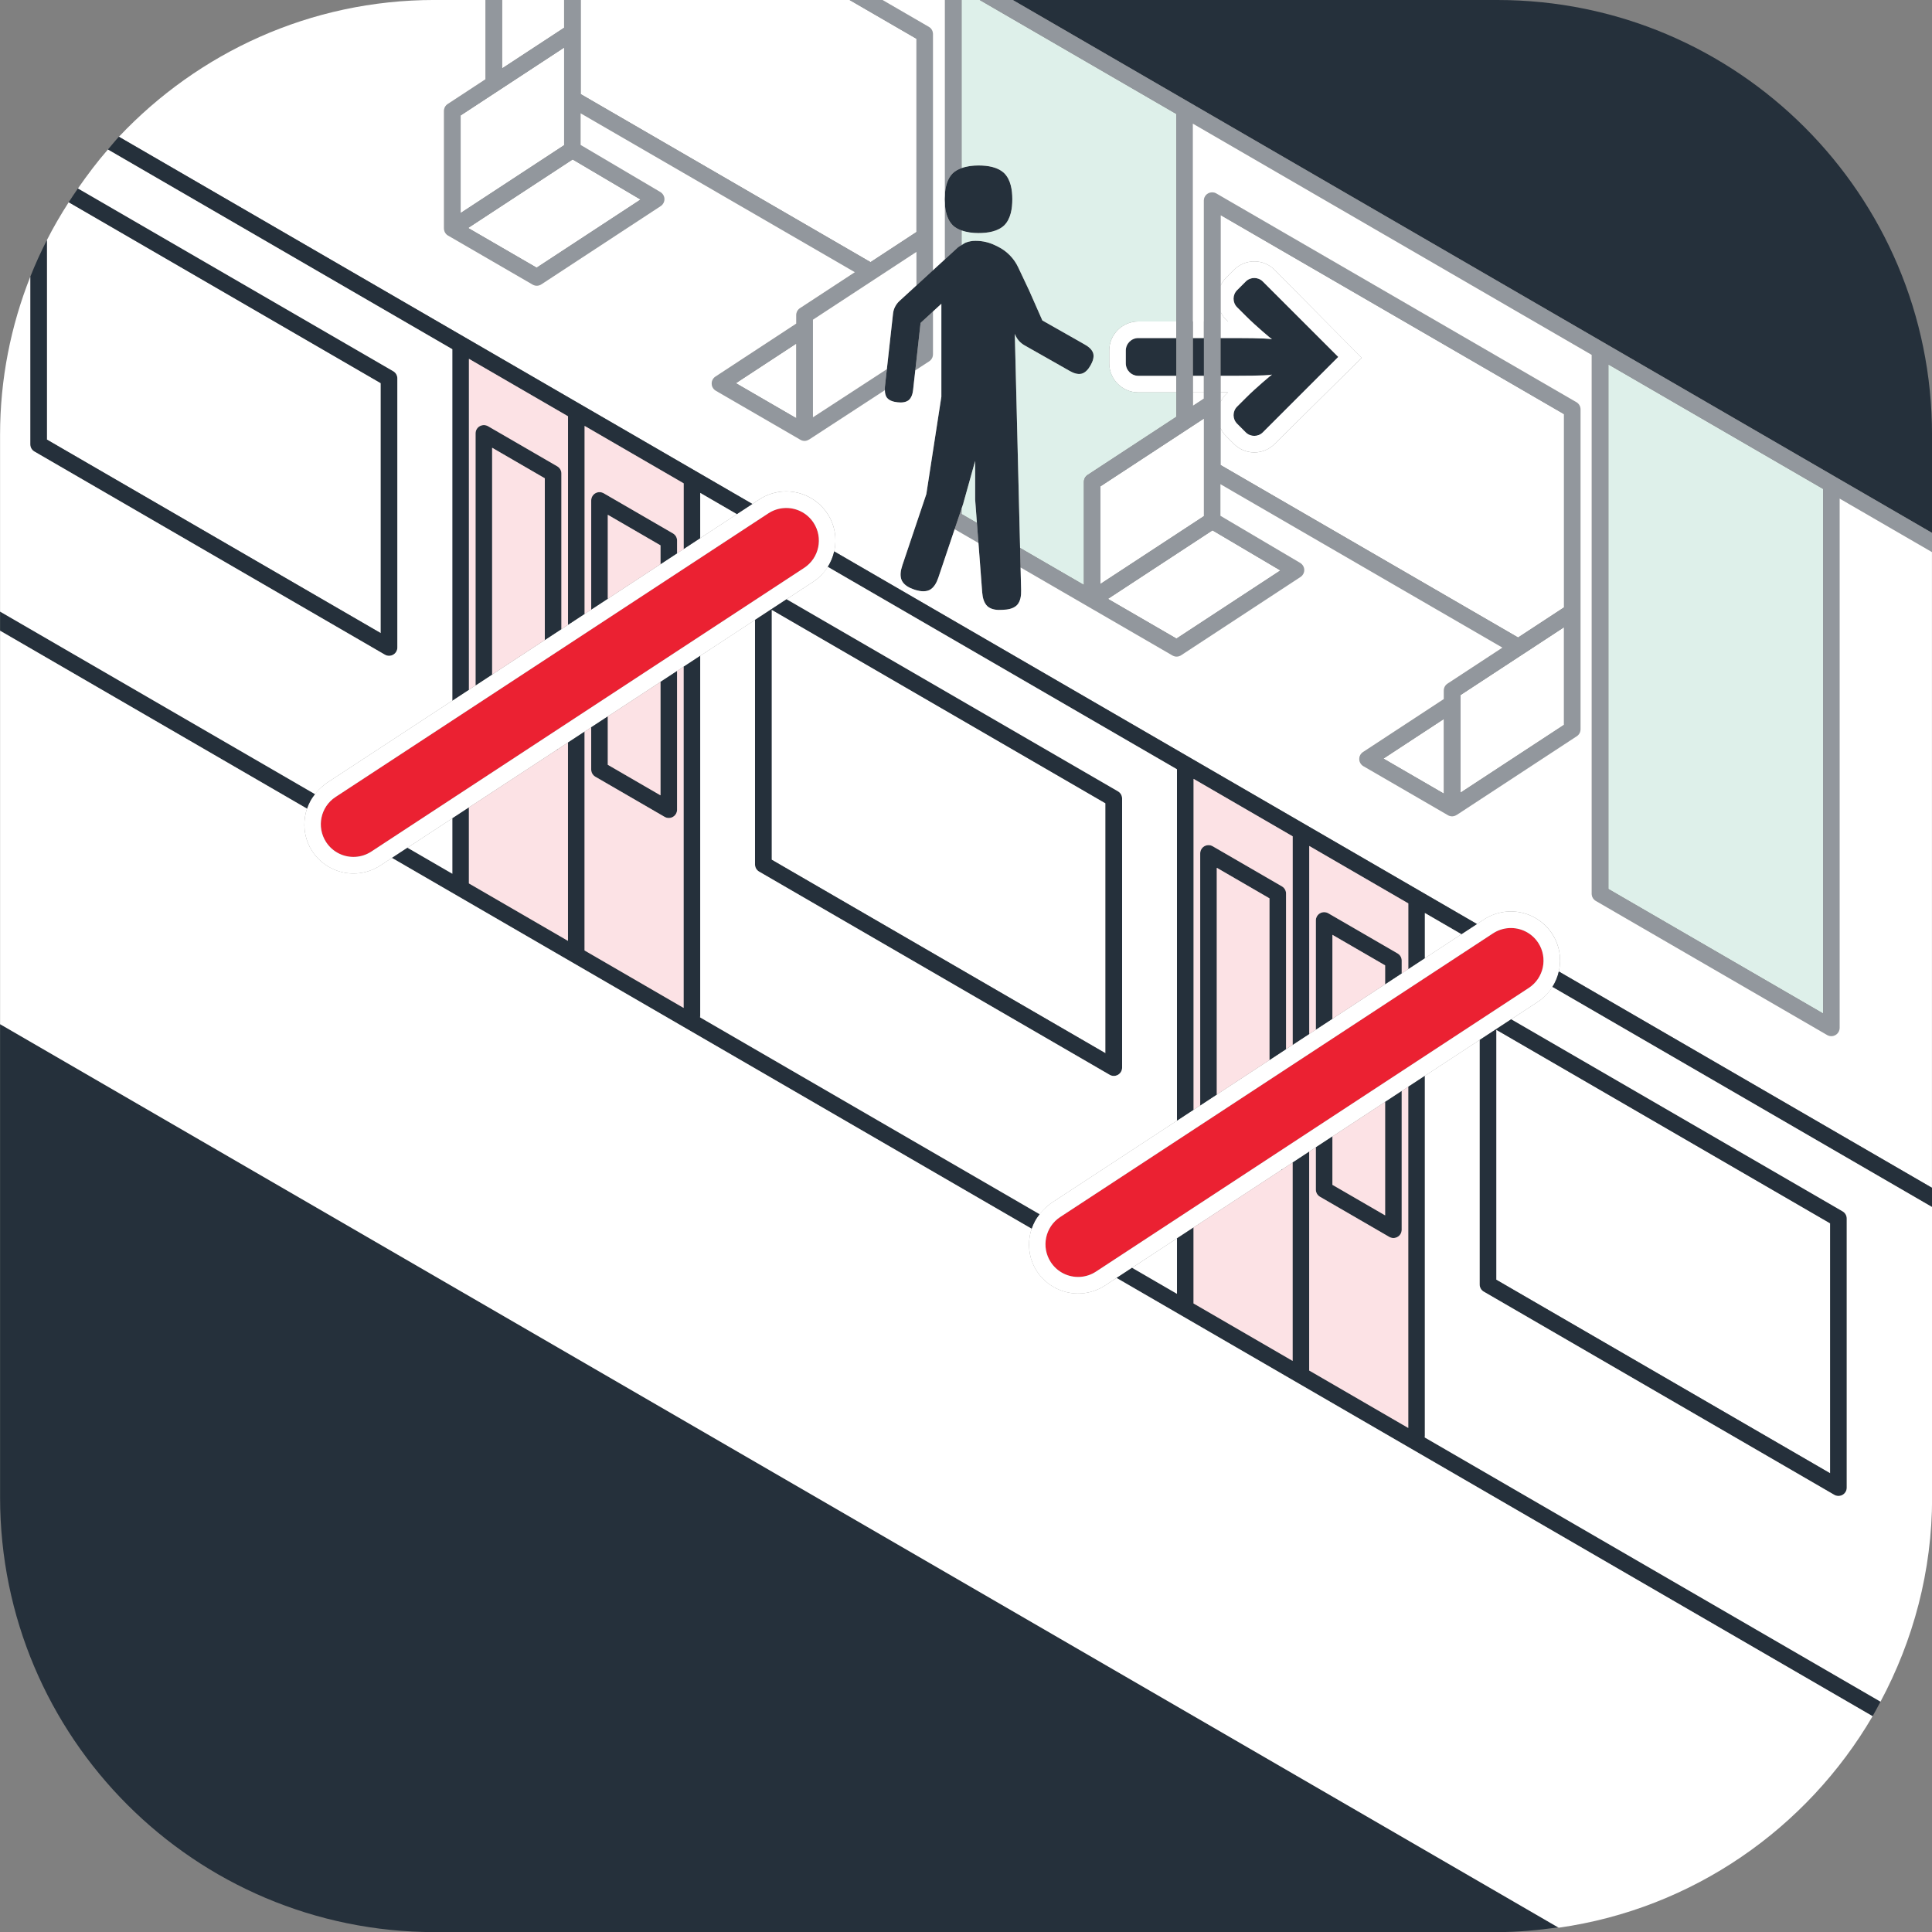 <?xml version="1.0" encoding="utf-8"?>
<!-- Generator: Adobe Illustrator 25.4.1, SVG Export Plug-In . SVG Version: 6.00 Build 0)  -->
<svg version="1.1" id="Layer_2" xmlns="http://www.w3.org/2000/svg" xmlns:xlink="http://www.w3.org/1999/xlink" x="0px" y="0px"
	 viewBox="0 0 87.379 87.379" enable-background="new 0 0 87.379 87.379" xml:space="preserve">
<rect x="0" y="0" width="87.379" height="87.379" fill="#808080" stroke="none"/>
<polygon fill="#FFFFFF" points="36.017,18.916 36.017,15.538 33.282,17.331 "/>
<polygon fill="#FFFFFF" points="24.27,12.106 28.97,9.025 25.899,7.211 21.172,10.31 "/>
<polygon fill="#FFFFFF" points="68.876,29.587 66.054,31.436 66.054,35.851 70.736,32.782 70.736,28.368 68.877,29.587 "/>
<polygon fill="#FFFFFF" points="65.304,35.895 65.304,32.516 62.569,34.309 "/>
<polygon fill="#FFFFFF" points="20.833,9.635 25.513,6.567 25.513,4.473 25.513,2.152 20.833,5.221 "/>
<polygon fill="#FFFFFF" points="26.263,4.256 39.371,11.855 41.449,10.493 41.449,1.753 38.423,-0.001 26.263,-0.001 26.263,1.458 
	"/>
<polygon fill="#FFFFFF" points="25.513,1.255 25.513,-0.001 22.708,-0.001 22.708,3.095 "/>
<polygon fill="#FFFFFF" points="49.77,26.41 54.451,23.342 54.451,21.248 54.451,18.928 49.77,21.996 "/>
<polygon fill="#FFFFFF" points="53.208,28.881 57.908,25.8 54.837,23.986 50.109,27.085 "/>
<path fill="#25303B" d="M87.38,19.66c0-10.858-8.802-19.66-19.66-19.66H45.803L87.38,24.102V19.66z"/>
<polygon fill="#DEF0EA" points="72.743,40.206 72.743,16.483 82.455,22.114 82.455,45.837 "/>
<polygon fill="none" points="82.773,55.327 67.671,46.572 67.671,57.878 82.773,66.633 "/>
<g>
	<path fill="#25303B" d="M0.004,46.321v21.403c0,10.858,8.802,19.66,19.661,19.66h48.059c0.935,0,1.847-0.088,2.747-0.214
		L0.004,46.321z"/>
</g>
<polygon fill="#FFFFFF" points="67.671,46.572 82.773,55.327 82.773,66.633 67.671,57.878 "/>
<polygon fill="#FFFFFF" points="34.897,27.575 49.999,36.33 49.999,47.636 34.897,38.881 "/>
<path fill="#FFFFFF" d="M17.221,28.636V17.329L3.108,9.147C2.752,9.701,2.419,10.27,2.12,10.859v9.022L17.221,28.636z"/>
<path fill="#25303B" d="M1.556,20.421l15.852,9.189c0.059,0.034,0.123,0.051,0.188,0.051c0.064,0,0.129-0.017,0.188-0.05
	c0.116-0.067,0.188-0.191,0.188-0.325V17.113c0-0.134-0.071-0.258-0.187-0.324L3.525,8.523C3.382,8.728,3.243,8.936,3.108,9.147
	l14.114,8.182v11.307L2.12,19.881v-9.022c-0.274,0.539-0.526,1.091-0.75,1.657v7.58C1.37,20.23,1.441,20.354,1.556,20.421z"/>
<path fill="#25303B" d="M57.114,12.734c-0.213-0.214-0.559-0.214-0.773,0l-0.39,0.39c-0.214,0.213-0.214,0.559,0,0.773l0.409,0.408
	c0.446,0.446,1.126,1.015,1.168,1.039c-0.279-0.058-1.544-0.053-1.544-0.053h-0.783v1.708h0.783c0,0,1.265,0.004,1.544-0.053
	c-0.042,0.023-0.722,0.592-1.168,1.039l-0.409,0.408c-0.214,0.214-0.214,0.56,0,0.773l0.39,0.391c0.214,0.213,0.56,0.213,0.773,0
	l3.411-3.411L57.114,12.734z"/>
<rect x="53.951" y="15.29" fill="#25303B" width="0.5" height="1.708"/>
<path fill="#25303B" d="M53.201,15.29l-1.718,0c-0.313,0-0.567,0.254-0.567,0.568v0.573c0,0.313,0.254,0.567,0.567,0.567l1.718,0
	V15.29z"/>
<path fill="#FFFFFF" d="M53.201,16.997l-1.718,0c-0.313,0-0.567-0.254-0.567-0.567v-0.573c0-0.315,0.254-0.568,0.567-0.568l1.718,0
	v-0.75h-1.718c-0.726,0-1.316,0.591-1.316,1.318v0.572c0,0.727,0.591,1.317,1.316,1.317h1.718V16.997z"/>
<polygon fill="#FFFFFF" points="54.447,17.747 53.947,17.747 53.947,18.358 54.447,18.031 "/>
<path fill="#FFFFFF" d="M55.201,9.725v3.195c0.061-0.116,0.125-0.232,0.22-0.327l0.39-0.39c0.245-0.245,0.57-0.38,0.917-0.38
	c0.001,0,0.002,0,0.003,0c0.347,0,0.672,0.136,0.913,0.38l3.941,3.982l-3.94,3.897c-0.244,0.245-0.569,0.38-0.917,0.38
	c-0.346,0-0.671-0.134-0.918-0.38l-0.388-0.389c-0.096-0.096-0.16-0.212-0.221-0.328v1.665l13.458,7.801l2.078-1.362v-8.74
	L55.201,9.725z"/>
<path fill="#FFFFFF" d="M55.421,14.427c-0.096-0.096-0.159-0.212-0.22-0.328v0.441h0.333L55.421,14.427z"/>
<path fill="#FFFFFF" d="M55.533,17.747h-0.332v0.441c0.061-0.117,0.125-0.233,0.221-0.329L55.533,17.747z"/>
<path fill="#FFFFFF" d="M57.644,12.204c-0.241-0.244-0.566-0.379-0.913-0.38c-0.001,0-0.002,0-0.003,0
	c-0.347,0-0.672,0.135-0.917,0.38l-0.39,0.39c-0.095,0.095-0.159,0.21-0.22,0.327v1.178c0.061,0.117,0.124,0.233,0.22,0.328
	l0.113,0.113h-0.333v0.75h0.783c0,0,1.265-0.004,1.544,0.053c-0.042-0.023-0.722-0.592-1.168-1.039l-0.409-0.408
	c-0.214-0.214-0.214-0.56,0-0.773l0.39-0.39c0.214-0.214,0.56-0.214,0.773,0l3.411,3.409l-3.411,3.411
	c-0.213,0.213-0.559,0.213-0.773,0l-0.39-0.391c-0.214-0.213-0.214-0.559,0-0.773l0.409-0.408c0.446-0.446,1.126-1.015,1.168-1.039
	c-0.279,0.058-1.544,0.053-1.544,0.053h-0.783v0.75h0.332l-0.111,0.111c-0.096,0.096-0.16,0.212-0.221,0.329v1.178
	c0.061,0.117,0.125,0.233,0.221,0.328l0.388,0.389c0.247,0.246,0.572,0.38,0.918,0.38c0.348,0,0.673-0.135,0.917-0.38l3.94-3.897
	L57.644,12.204z"/>
<rect x="53.947" y="16.997" fill="#FFFFFF" width="0.5" height="0.75"/>
<rect x="53.947" y="14.54" fill="#FFFFFF" width="0.5" height="0.75"/>
<path fill="#25303B" d="M45.427,10.184c-0.297,0.287-0.751,0.357-1.172,0.357c-0.42,0-0.874-0.07-1.17-0.357
	c-0.289-0.298-0.358-0.751-0.358-1.172c0-0.42,0.069-0.874,0.358-1.17c0.296-0.289,0.75-0.358,1.17-0.358
	c0.421,0,0.875,0.069,1.172,0.358c0.287,0.296,0.357,0.75,0.357,1.17C45.784,9.433,45.714,9.886,45.427,10.184 M40.023,17.489
	c-0.02,0.176-0.011,0.368,0.095,0.505c0.111,0.134,0.297,0.184,0.472,0.203c0.175,0.02,0.369,0.012,0.506-0.095
	c0.133-0.11,0.183-0.296,0.203-0.471l0.038-0.349l0.04-0.347v-0.004l0.257-2.32c0.006-0.008,0.014-0.016,0.02-0.024l0.921-0.845
	v4.203l-0.68,4.408c-0.001,0.002-0.003,0.004-0.003,0.006l-1.083,3.217c-0.001,0.002-0.001,0.002-0.001,0.003v0.002
	c-0.075,0.223-0.119,0.475-0.018,0.685c0.106,0.206,0.336,0.325,0.559,0.4c0.028,0.01,0.057,0.018,0.086,0.027
	c0.201,0.057,0.419,0.08,0.604-0.007c0.206-0.107,0.324-0.336,0.4-0.561l1.132-3.364l0.004-0.024
	c0.031-0.109,0.058-0.217,0.091-0.325l0.15-0.536l0.287-1.029v1.744l0.319,4.2c0.018,0.236,0.077,0.487,0.25,0.641
	c0.179,0.149,0.437,0.169,0.673,0.151c0.237-0.006,0.49-0.051,0.654-0.217c0.157-0.171,0.19-0.427,0.184-0.664l-0.286-11.601
	l0.029,0.068c0.042,0.093,0.098,0.179,0.167,0.255c0.069,0.075,0.148,0.139,0.236,0.19l1.644,0.932l0.001,0.001l0.412,0.234
	c0.164,0.092,0.358,0.166,0.538,0.119c0.179-0.052,0.307-0.214,0.4-0.379c0.094-0.165,0.167-0.358,0.12-0.538
	c-0.053-0.179-0.215-0.306-0.38-0.399l-0.25-0.143l-1.671-0.948l-0.599-1.357c-0.002-0.005-0.005-0.01-0.007-0.015l-0.488-1.033
	c-0.19-0.404-0.515-0.734-0.915-0.932l-0.123-0.06c-0.27-0.133-0.573-0.204-0.875-0.204h-0.03c-0.146,0-0.29,0.027-0.427,0.08
	c-0.136,0.054-0.26,0.13-0.369,0.229l-0.988,0.906l-1.644,1.507c-0.08,0.075-0.145,0.161-0.195,0.258h-0.001
	c-0.05,0.099-0.081,0.205-0.093,0.314L40.1,16.793l-0.039,0.348L40.023,17.489"/>
<g>
	<path fill="#DEF0EA" d="M44.103,22.591v-1.744l-0.287,1.029l-0.15,0.536c-0.033,0.108-0.06,0.216-0.091,0.325l-0.004,0.024
		l-0.082,0.242v0.245l0.694,0.402L44.103,22.591z"/>
	<path fill="#DEF0EA" d="M51.483,14.54h1.718V5.155l-8.893-5.156h-0.819v7.606c0.24-0.088,0.507-0.121,0.766-0.121
		c0.421,0,0.875,0.069,1.172,0.358c0.287,0.296,0.357,0.75,0.357,1.17c0,0.421-0.07,0.874-0.357,1.172
		c-0.297,0.287-0.751,0.357-1.172,0.357c-0.259,0-0.526-0.034-0.766-0.121v0.67c0.063-0.039,0.12-0.09,0.19-0.118
		c0.137-0.053,0.281-0.08,0.427-0.08h0.03c0.302,0,0.605,0.071,0.875,0.204l0.123,0.06c0.4,0.198,0.725,0.528,0.915,0.932
		l0.488,1.033c0.002,0.005,0.005,0.01,0.007,0.015l0.599,1.357l1.671,0.948l0.25,0.143c0.165,0.093,0.327,0.22,0.38,0.399
		c0.047,0.18-0.026,0.373-0.12,0.538c-0.093,0.165-0.221,0.327-0.4,0.379c-0.18,0.047-0.374-0.027-0.538-0.119l-0.412-0.234
		l-0.001-0.001l-1.644-0.932c-0.088-0.051-0.167-0.115-0.236-0.19c-0.069-0.076-0.125-0.162-0.167-0.255l-0.029-0.068l0.239,9.681
		l2.885,1.672v-4.661c0-0.126,0.063-0.244,0.169-0.313l4.012-2.63v-1.103h-1.718c-0.726,0-1.316-0.591-1.316-1.317v-0.572
		C50.166,15.131,50.757,14.54,51.483,14.54z"/>
</g>
<g>
	<path fill="#92979D" d="M42.739,9.271v2.453l0.571-0.523c0.053-0.048,0.12-0.074,0.179-0.111v-0.67
		c-0.15-0.055-0.291-0.125-0.404-0.236C42.854,9.946,42.766,9.611,42.739,9.271z"/>
	<polygon fill="#92979D" points="44.183,23.65 43.489,23.248 43.489,23.003 43.176,23.933 44.252,24.557 	"/>
	<path fill="#92979D" d="M45.803-0.001h-1.495l8.893,5.156V18.85l-4.012,2.63c-0.105,0.069-0.169,0.187-0.169,0.313v4.661
		l-2.885-1.672l0.022,0.88l3.05,1.768l3.824,2.217c0.059,0.034,0.124,0.051,0.188,0.051c0.071,0,0.144-0.021,0.206-0.062
		l5.397-3.539c0.107-0.071,0.172-0.193,0.169-0.322s-0.073-0.248-0.185-0.314l-3.606-2.13v-1.432l12.756,7.394l-2.483,1.628
		c-0.105,0.069-0.169,0.187-0.169,0.313v0.385l-3.655,2.397c-0.108,0.071-0.173,0.194-0.169,0.324s0.074,0.249,0.187,0.314
		l3.824,2.217c0.002,0.001,0.003,0,0.005,0.001c0.002,0.001,0.003,0.003,0.005,0.005c0.057,0.03,0.117,0.045,0.179,0.045
		c0.069,0,0.135-0.022,0.194-0.058c0.004-0.002,0.008-0.001,0.012-0.004l5.432-3.561c0.105-0.069,0.169-0.187,0.169-0.313v-5.311
		v-9.159c0-0.134-0.071-0.257-0.187-0.324L55.014,8.75c-0.116-0.066-0.257-0.068-0.376,0c-0.116,0.067-0.188,0.19-0.188,0.325v8.956
		l-0.5,0.328V5.59l18.042,10.459v24.374c0,0.134,0.071,0.257,0.187,0.324l10.462,6.065c0.059,0.034,0.123,0.051,0.188,0.051
		c0.064,0,0.129-0.017,0.188-0.05c0.116-0.067,0.188-0.191,0.188-0.325V22.548l4.175,2.42v-0.867L45.803-0.001z M65.304,35.895
		l-2.735-1.586l2.735-1.793V35.895z M70.736,32.782l-4.682,3.069v-4.415l2.822-1.849c0,0,0,0,0,0l1.859-1.219V32.782z
		 M55.201,18.233V9.725l15.535,9.006v8.74l-2.078,1.362l-13.458-7.801V18.233z M54.837,23.986l3.071,1.814l-4.7,3.082l-3.099-1.796
		L54.837,23.986z M54.451,18.928v2.32v2.094L49.77,26.41v-4.414L54.451,18.928z M82.455,45.837l-9.712-5.631V16.483l9.712,5.63
		V45.837z"/>
	<path fill="#92979D" d="M43.085,7.842c0.114-0.111,0.255-0.182,0.404-0.237v-7.606h-0.75v8.754
		C42.766,8.414,42.854,8.078,43.085,7.842z"/>
</g>
<g>
	<path fill="#92979D" d="M42.199,16.029v-1.943l-0.545,0.5c-0.006,0.008-0.014,0.016-0.02,0.024l-0.238,2.145l0.633-0.412
		C42.135,16.274,42.199,16.156,42.199,16.029z"/>
	<path fill="#92979D" d="M40.023,17.489l0.038-0.348l0.039-0.348l0.01-0.095l-3.343,2.177v-4.417l4.682-3.068v1.517l0.75-0.688
		v-1.524V1.538c0-0.134-0.071-0.257-0.187-0.324l-2.094-1.214h-1.495l3.026,1.754v8.74l-2.078,1.362L26.263,4.256V1.458v-1.459
		h-0.75v1.256l-2.806,1.839v-3.095h-0.75v3.587l-1.706,1.119c-0.105,0.069-0.169,0.187-0.169,0.313v5.304
		c0,0.025,0.002,0.051,0.006,0.075c0.002,0.007,0.001,0.001,0.001,0.001c0.003,0.018,0.008,0.035,0.014,0.052
		c0.026,0.078,0.078,0.146,0.151,0.194c0,0,0.001,0,0.001,0c0.005,0.003,0.011,0.006,0.016,0.009l3.822,2.216
		c0.059,0.034,0.124,0.051,0.188,0.051c0.071,0,0.144-0.021,0.206-0.062l5.397-3.539c0.107-0.071,0.172-0.193,0.169-0.322
		s-0.073-0.248-0.185-0.314l-3.606-2.13V5.123l12.406,7.192l-2.483,1.627c-0.105,0.069-0.169,0.187-0.169,0.313v0.385l-3.655,2.397
		c-0.108,0.071-0.173,0.194-0.169,0.324s0.074,0.249,0.187,0.314l3.824,2.217c0.002,0.001,0.004,0.001,0.006,0.002
		c0.002,0.001,0.002,0.003,0.004,0.004c0.056,0.03,0.117,0.045,0.179,0.045c0.068,0,0.134-0.021,0.193-0.057
		c0.004-0.002,0.008-0.001,0.012-0.004l3.425-2.231C40.022,17.596,40.017,17.542,40.023,17.489z M20.833,5.221l4.681-3.069v2.32
		v2.094l-4.681,3.068V5.221z M28.97,9.025l-4.7,3.082l-3.099-1.796l4.728-3.099L28.97,9.025z M36.017,18.916l-2.735-1.586
		l2.735-1.793V18.916z"/>
</g>
<path fill="#FFFFFF" d="M42.195,1.538v9.158v1.527l0.127-0.116l0.413-0.379V9.185c-0.003-0.058-0.008-0.116-0.008-0.173
	c0-0.057,0.005-0.115,0.008-0.172v-8.84h-2.821l2.094,1.214C42.124,1.28,42.195,1.404,42.195,1.538z"/>
<path fill="#FFFFFF" d="M40.389,14.186c0.012-0.109,0.043-0.215,0.093-0.314h0.001c0.05-0.097,0.115-0.183,0.195-0.258l0.771-0.707
	V11.39l-4.682,3.068v4.417l3.343-2.177L40.389,14.186z"/>
<path fill="#EB2132" d="M35.472,22.977c-0.25,0.015-0.498,0.093-0.721,0.239l-19.576,12.83c-0.681,0.446-0.87,1.361-0.424,2.043
	c0.3,0.458,0.812,0.695,1.322,0.665c0.25-0.015,0.497-0.094,0.722-0.24l19.574-12.829c0.682-0.447,0.872-1.362,0.425-2.044
	C36.494,23.183,35.983,22.947,35.472,22.977z"/>
<path fill="#FFFFFF" d="M37.422,23.231c-0.436-0.664-1.2-1.049-1.994-1.002c-0.387,0.023-0.764,0.147-1.088,0.36l-14.449,9.47
	l-0.723,0.474l-4.404,2.886c-0.049,0.032-0.088,0.073-0.133,0.108c-0.251,0.194-0.45,0.431-0.593,0.697
	c-0.122,0.226-0.205,0.467-0.244,0.718c-0.081,0.525,0.015,1.08,0.328,1.558c0.437,0.665,1.201,1.05,1.995,1.003
	c0.386-0.023,0.763-0.148,1.089-0.361l19.574-12.83C37.807,25.639,38.094,24.258,37.422,23.231z M36.369,25.685L16.795,38.514
	c-0.225,0.147-0.473,0.225-0.722,0.24c-0.51,0.03-1.022-0.207-1.322-0.665c-0.446-0.682-0.257-1.597,0.424-2.043l19.576-12.83
	c0.223-0.146,0.472-0.224,0.721-0.239c0.51-0.03,1.022,0.206,1.322,0.664C37.241,24.323,37.051,25.238,36.369,25.685z"/>
<path fill="#EB2132" d="M68.246,41.974c-0.25,0.015-0.498,0.093-0.721,0.239l-19.576,12.83c-0.681,0.446-0.87,1.361-0.424,2.043
	c0.3,0.458,0.812,0.695,1.322,0.665c0.25-0.015,0.497-0.094,0.722-0.24l19.574-12.829c0.682-0.447,0.872-1.362,0.425-2.044
	C69.268,42.18,68.756,41.944,68.246,41.974z"/>
<path fill="#FFFFFF" d="M70.195,42.228c-0.436-0.664-1.2-1.049-1.994-1.002c-0.387,0.023-0.764,0.147-1.088,0.36l-14.449,9.47
	l-0.723,0.474l-4.404,2.886c-0.049,0.032-0.088,0.073-0.133,0.108c-0.251,0.194-0.45,0.431-0.593,0.697
	c-0.122,0.226-0.205,0.467-0.244,0.718c-0.081,0.525,0.015,1.08,0.328,1.558c0.437,0.665,1.201,1.05,1.995,1.003
	c0.386-0.023,0.763-0.148,1.089-0.361l19.574-12.83C70.58,44.636,70.867,43.255,70.195,42.228z M69.142,44.682L49.569,57.511
	c-0.225,0.147-0.473,0.225-0.722,0.24c-0.51,0.03-1.022-0.207-1.322-0.665c-0.446-0.682-0.257-1.597,0.424-2.043l19.576-12.83
	c0.223-0.146,0.472-0.224,0.721-0.239c0.51-0.03,1.022,0.206,1.322,0.664C70.015,43.32,69.824,44.235,69.142,44.682z"/>
<path fill="#FFFFFF" d="M83.201,22.548v23.939c0,0.134-0.071,0.258-0.188,0.325c-0.059,0.033-0.123,0.05-0.188,0.05
	c-0.065,0-0.13-0.017-0.188-0.051l-10.462-6.065c-0.115-0.067-0.187-0.19-0.187-0.324V16.049L53.947,5.59v8.95h0.5V9.075
	c0-0.134,0.071-0.258,0.188-0.325c0.119-0.067,0.26-0.066,0.376,0l16.285,9.44c0.115,0.067,0.187,0.19,0.187,0.324v9.159v5.311
	c0,0.126-0.063,0.244-0.169,0.313l-5.432,3.561c-0.004,0.002-0.008,0.001-0.012,0.004c-0.059,0.036-0.125,0.058-0.194,0.058
	c-0.062,0-0.122-0.015-0.179-0.045c-0.002-0.001-0.003-0.003-0.005-0.005c-0.002-0.001-0.004,0-0.005-0.001l-3.824-2.217
	c-0.112-0.065-0.183-0.184-0.187-0.314s0.061-0.252,0.169-0.324l3.655-2.397v-0.385c0-0.126,0.063-0.244,0.169-0.313l2.483-1.628
	l-12.756-7.394v1.432l3.606,2.13c0.111,0.066,0.182,0.185,0.185,0.314s-0.062,0.251-0.169,0.322l-5.397,3.539
	c-0.062,0.041-0.135,0.062-0.206,0.062c-0.064,0-0.13-0.017-0.188-0.051l-3.824-2.217l-3.046-1.766l0.026,1.038
	c0.006,0.237-0.027,0.493-0.184,0.664c-0.164,0.166-0.417,0.211-0.654,0.217c-0.236,0.018-0.494-0.002-0.673-0.151
	c-0.173-0.154-0.232-0.405-0.25-0.641l-0.169-2.232l-1.077-0.624l-0.737,2.19c-0.076,0.225-0.194,0.454-0.4,0.561
	c-0.185,0.087-0.403,0.064-0.604,0.007c-0.029-0.009-0.058-0.017-0.086-0.027c-0.223-0.075-0.453-0.194-0.559-0.4
	c-0.101-0.21-0.057-0.462,0.018-0.685v-0.002c0-0.001,0-0.001,0.001-0.003l1.083-3.217c0-0.002,0.002-0.004,0.003-0.006l0.68-4.408
	v-4.203l-0.38,0.348v1.939c0,0.127-0.064,0.245-0.17,0.314l-0.629,0.409l-0.02,0.178v0.004l-0.04,0.347l-0.038,0.349
	c-0.02,0.175-0.07,0.361-0.203,0.471c-0.137,0.107-0.331,0.115-0.506,0.095c-0.175-0.019-0.361-0.069-0.472-0.203
	c-0.074-0.096-0.093-0.22-0.095-0.346l-3.429,2.234c-0.004,0.002-0.008,0.001-0.012,0.004c-0.059,0.036-0.125,0.057-0.193,0.057
	c-0.062,0-0.123-0.015-0.179-0.045c-0.002-0.001-0.002-0.003-0.004-0.004c-0.002-0.001-0.004-0.001-0.006-0.002l-3.824-2.217
	c-0.112-0.065-0.183-0.184-0.187-0.314s0.061-0.252,0.169-0.324l3.655-2.397v-0.385c0-0.126,0.063-0.244,0.169-0.313l2.483-1.627
	L26.259,5.123v1.432l3.606,2.13c0.111,0.066,0.182,0.185,0.185,0.314s-0.062,0.251-0.169,0.322l-5.397,3.539
	c-0.062,0.041-0.135,0.062-0.206,0.062c-0.064,0-0.13-0.017-0.188-0.051l-3.822-2.216c-0.005-0.003-0.011-0.006-0.016-0.009
	c0,0-0.001,0-0.001,0c-0.073-0.047-0.125-0.116-0.151-0.194c-0.006-0.017-0.011-0.035-0.014-0.052c0,0,0.001,0.006-0.001-0.001
	c-0.004-0.024-0.006-0.05-0.006-0.075V5.018c0-0.126,0.063-0.244,0.169-0.313l1.706-1.119v-3.587h-2.298
	c-5.634,0-10.694,2.388-14.278,6.186l28.65,16.608l0.313-0.205c0.324-0.213,0.7-0.337,1.088-0.36
	c0.794-0.047,1.558,0.338,1.994,1.002c0.343,0.524,0.433,1.14,0.305,1.708L66.8,41.792l0.315-0.206
	c0.324-0.212,0.7-0.337,1.088-0.36c0.794-0.047,1.558,0.338,1.994,1.002c0.343,0.525,0.433,1.141,0.305,1.709l16.875,9.782V24.968
	L83.201,22.548z"/>
<g>
	<path fill="#25303B" d="M37.727,24.938c-0.055,0.246-0.154,0.482-0.29,0.698l15.794,9.156v15.891l0.75-0.492V35.228l4.481,2.598
		v9.43l0.75-0.492v-8.503l4.48,2.597v2.969l0.75-0.492v-2.043l1.654,0.959l0.702-0.46L37.727,24.938z"/>
	<path fill="#25303B" d="M20.457,31.687l0.75-0.492V16.229l4.481,2.598v9.432l0.75-0.492v-8.506l4.48,2.597v2.972l0.75-0.492v-2.046
		l1.656,0.96l0.702-0.46L5.378,6.185C5.203,6.37,5.047,6.572,4.88,6.763l15.577,9.03V31.687z"/>
	<path fill="#25303B" d="M31.669,45.929V29.661l-0.75,0.492v15.431l-4.48-2.598V33.09l-0.75,0.492v8.97l-4.481-2.598v-3.435
		l-0.75,0.492v2.506l-2.029-1.176l-0.702,0.46l28.931,16.772c0.041-0.121,0.092-0.238,0.154-0.352
		c0.058-0.108,0.132-0.208,0.208-0.305l-15.371-8.911C31.655,45.979,31.669,45.956,31.669,45.929z"/>
	<path fill="#25303B" d="M70.5,43.937c-0.056,0.246-0.154,0.482-0.291,0.698l17.174,9.956v-0.867L70.5,43.937z"/>
	<path fill="#25303B" d="M14.038,36.224c0.059-0.109,0.133-0.209,0.21-0.307L0.004,27.659v0.867l13.881,8.047
		C13.926,36.453,13.977,36.336,14.038,36.224z"/>
	<path fill="#25303B" d="M64.443,64.926V48.658l-0.75,0.492v15.431l-4.48-2.598v-9.897l-0.75,0.492v8.97l-4.481-2.598v-3.435
		l-0.75,0.492v2.508l-2.031-1.177l-0.702,0.46L84.692,77.62h0c0.126-0.216,0.24-0.439,0.358-0.659L64.422,65.003
		C64.428,64.977,64.443,64.954,64.443,64.926z"/>
</g>
<path fill="#25303B" d="M50.562,35.79l-14.987-8.688l-1.428,0.936v11.06c0,0.134,0.071,0.258,0.187,0.324l15.852,9.189
	c0.059,0.034,0.123,0.051,0.188,0.051c0.064,0,0.129-0.017,0.188-0.05c0.116-0.067,0.188-0.191,0.188-0.325V36.114
	C50.749,35.98,50.678,35.856,50.562,35.79z M49.999,47.636l-15.102-8.755V27.575l15.102,8.755V47.636z"/>
<path fill="#25303B" d="M83.336,54.786l-14.987-8.688l-1.428,0.936v11.06c0,0.134,0.071,0.258,0.187,0.324l15.852,9.189
	c0.059,0.034,0.123,0.051,0.188,0.051c0.064,0,0.129-0.017,0.188-0.05c0.116-0.067,0.188-0.191,0.188-0.325V55.111
	C83.523,54.977,83.451,54.853,83.336,54.786z M82.773,66.633l-15.102-8.755V46.572l15.102,8.755V66.633z"/>
<g>
	<path fill="#25303B" d="M27.489,27.079v-3.796l2.383,1.381v0.853l0.75-0.492v-0.578c0-0.134-0.071-0.257-0.187-0.324l-3.133-1.816
		c-0.116-0.066-0.258-0.068-0.376,0c-0.116,0.067-0.188,0.19-0.188,0.325v4.938L27.489,27.079z"/>
	<path fill="#25303B" d="M29.872,30.84v5.13l-2.383-1.381v-2.188l-0.75,0.492v1.912c0,0.134,0.071,0.257,0.187,0.324l3.133,1.815
		c0.059,0.034,0.123,0.051,0.188,0.051c0.064,0,0.129-0.017,0.188-0.05c0.116-0.067,0.188-0.19,0.188-0.325v-6.273L29.872,30.84z"/>
</g>
<g>
	<path fill="#25303B" d="M60.262,46.076V42.28l2.383,1.381v0.853l0.75-0.492v-0.578c0-0.134-0.071-0.257-0.187-0.324l-3.133-1.816
		c-0.116-0.066-0.258-0.068-0.376,0c-0.116,0.067-0.188,0.19-0.188,0.325v4.938L60.262,46.076z"/>
	<path fill="#25303B" d="M62.645,49.837v5.13l-2.383-1.381v-2.188l-0.75,0.492v1.912c0,0.134,0.071,0.257,0.187,0.324l3.133,1.815
		c0.059,0.034,0.123,0.051,0.188,0.051c0.064,0,0.129-0.017,0.188-0.05c0.116-0.067,0.188-0.19,0.188-0.325v-6.273L62.645,49.837z"
		/>
</g>
<g>
	<path fill="#25303B" d="M22.258,30.507V20.251l2.382,1.381v7.314l0.75-0.492v-7.039c0-0.134-0.071-0.257-0.187-0.324l-3.132-1.815
		c-0.115-0.066-0.257-0.068-0.376,0c-0.116,0.067-0.188,0.19-0.188,0.325v11.399L22.258,30.507z"/>
	<path fill="#25303B" d="M25.168,33.923c0.011-0.005,0.024-0.003,0.035-0.009c0.017-0.01,0.024-0.027,0.039-0.039L25.168,33.923z"/>
</g>
<g>
	<path fill="#25303B" d="M55.032,49.504V39.248l2.382,1.381v7.314l0.75-0.492v-7.039c0-0.134-0.071-0.257-0.187-0.324l-3.132-1.815
		c-0.115-0.066-0.257-0.068-0.376,0c-0.116,0.067-0.188,0.19-0.188,0.325v11.399L55.032,49.504z"/>
	<path fill="#25303B" d="M57.942,52.92c0.011-0.005,0.024-0.003,0.035-0.009c0.017-0.01,0.024-0.027,0.039-0.039L57.942,52.92z"/>
</g>
<path fill="#FFFFFF" d="M50.499,57.798l-0.519,0.34c-0.326,0.213-0.702,0.338-1.089,0.361c-0.794,0.047-1.558-0.338-1.995-1.003
	c-0.313-0.478-0.41-1.033-0.328-1.558c0.019-0.125,0.05-0.247,0.09-0.366L17.727,38.8l-0.521,0.341
	c-0.326,0.213-0.702,0.338-1.089,0.361c-0.794,0.047-1.558-0.338-1.995-1.003c-0.313-0.478-0.41-1.033-0.328-1.558
	c0.019-0.126,0.05-0.249,0.091-0.368L0.004,28.526v17.794l70.494,40.865c6.063-0.859,11.228-4.491,14.195-9.566L50.499,57.798z"/>
<g>
	<path fill="#FCE2E5" d="M26.739,27.571v-4.938c0-0.134,0.071-0.258,0.188-0.325c0.118-0.068,0.26-0.065,0.376,0l3.133,1.816
		c0.115,0.067,0.187,0.19,0.187,0.324v0.578l0.298-0.195v-2.97l-4.48-2.597v8.504L26.739,27.571z"/>
	<path fill="#FCE2E5" d="M30.622,30.348v6.273c0,0.134-0.071,0.258-0.188,0.325c-0.059,0.034-0.123,0.05-0.188,0.05
		c-0.065,0-0.13-0.017-0.188-0.051l-3.133-1.815c-0.115-0.067-0.187-0.19-0.187-0.324v-1.912l-0.3,0.196v9.897l4.48,2.598V30.153
		L30.622,30.348z"/>
</g>
<g>
	<path fill="#FCE2E5" d="M59.512,46.568v-4.938c0-0.134,0.071-0.258,0.188-0.325c0.118-0.068,0.26-0.065,0.376,0l3.133,1.816
		c0.115,0.067,0.187,0.19,0.187,0.324v0.578l0.298-0.195v-2.97l-4.48-2.597v8.504L59.512,46.568z"/>
	<path fill="#FCE2E5" d="M63.395,49.345v6.273c0,0.134-0.071,0.258-0.188,0.325c-0.059,0.034-0.123,0.05-0.188,0.05
		c-0.065,0-0.13-0.017-0.188-0.051l-3.133-1.815c-0.115-0.067-0.187-0.19-0.187-0.324V51.89l-0.3,0.197v9.897l4.48,2.598V49.15
		L63.395,49.345z"/>
</g>
<g>
	<polygon fill="#FCE2E5" points="60.262,51.399 60.262,53.586 62.645,54.967 62.645,49.837 	"/>
	<polygon fill="#FCE2E5" points="62.645,44.514 62.645,43.661 60.262,42.28 60.262,46.076 	"/>
</g>
<polygon fill="#FCE2E5" points="57.414,47.943 57.414,40.629 55.032,39.248 55.032,49.504 "/>
<g>
	<path fill="#FCE2E5" d="M54.282,49.996V38.597c0-0.134,0.071-0.258,0.188-0.325c0.119-0.067,0.261-0.066,0.376,0l3.132,1.815
		c0.115,0.067,0.187,0.19,0.187,0.324v7.039l0.299-0.196v-9.43l-4.481-2.598v14.965L54.282,49.996z"/>
	<path fill="#FCE2E5" d="M58.015,52.872c-0.015,0.012-0.023,0.029-0.039,0.039c-0.011,0.006-0.023,0.004-0.035,0.009l-3.961,2.596
		v3.435l4.481,2.598v-8.97L58.015,52.872z"/>
</g>
<g>
	<polygon fill="#FFFFFF" points="66.097,42.252 64.443,41.293 64.443,43.336 	"/>
	<path fill="#FFFFFF" d="M70.209,44.636c-0.165,0.261-0.382,0.493-0.656,0.673l-1.204,0.789l14.987,8.688
		c0.115,0.066,0.187,0.19,0.187,0.324v12.173c0,0.134-0.071,0.258-0.188,0.325c-0.059,0.033-0.123,0.05-0.188,0.05
		c-0.065,0-0.13-0.017-0.188-0.051l-15.852-9.189c-0.115-0.066-0.187-0.19-0.187-0.324v-11.06l-2.478,1.624v16.357L85.05,76.961
		c1.476-2.756,2.334-5.892,2.334-9.237V54.592L70.209,44.636z"/>
</g>
<g>
	<path fill="#FFFFFF" d="M37.437,25.637c-0.165,0.262-0.382,0.495-0.657,0.675l-1.204,0.789l14.987,8.688
		c0.115,0.066,0.187,0.19,0.187,0.324v12.173c0,0.134-0.071,0.258-0.188,0.325c-0.059,0.033-0.123,0.05-0.188,0.05
		c-0.065,0-0.13-0.017-0.188-0.051l-15.852-9.189c-0.115-0.066-0.187-0.19-0.187-0.324v-11.06l-2.478,1.624v16.355l15.351,8.899
		c0.111-0.142,0.236-0.276,0.385-0.391c0.046-0.035,0.085-0.076,0.133-0.108l4.404-2.886l0.723-0.474l0.566-0.371V34.793
		L37.437,25.637z"/>
	<polygon fill="#FFFFFF" points="33.326,23.254 31.669,22.294 31.669,24.339 	"/>
</g>
<g>
	<polygon fill="#FCE2E5" points="29.872,25.517 29.872,24.665 27.489,23.283 27.489,27.079 	"/>
	<polygon fill="#FCE2E5" points="27.489,32.402 27.489,34.589 29.872,35.97 29.872,30.84 	"/>
</g>
<polygon fill="#FCE2E5" points="24.64,28.946 24.64,21.632 22.258,20.251 22.258,30.507 "/>
<g>
	<path fill="#FCE2E5" d="M21.508,30.999V19.6c0-0.134,0.071-0.258,0.188-0.325c0.119-0.067,0.261-0.066,0.376,0l3.132,1.815
		c0.115,0.067,0.187,0.19,0.187,0.324v7.039l0.299-0.196v-9.43l-4.481-2.598v14.965L21.508,30.999z"/>
	<path fill="#FCE2E5" d="M25.242,33.875c-0.015,0.012-0.023,0.03-0.039,0.039c-0.011,0.006-0.023,0.004-0.035,0.009l-3.961,2.596
		v3.435l4.481,2.598v-8.97L25.242,33.875z"/>
</g>
<g>
	<path fill="#FFFFFF" d="M14.631,35.527c0.046-0.035,0.085-0.076,0.133-0.108l4.404-2.886l0.723-0.474l0.566-0.371V15.794
		L4.88,6.763c-0.487,0.557-0.931,1.15-1.355,1.759l14.259,8.266c0.115,0.066,0.187,0.19,0.187,0.324v12.173
		c0,0.134-0.071,0.258-0.188,0.325c-0.059,0.033-0.123,0.05-0.188,0.05c-0.065,0-0.13-0.017-0.188-0.051L1.556,20.421
		c-0.115-0.066-0.187-0.19-0.187-0.324v-7.58c-0.876,2.213-1.366,4.62-1.366,7.148v7.995l14.244,8.257
		C14.359,35.775,14.483,35.641,14.631,35.527z"/>
	<polygon fill="#FFFFFF" points="18.429,38.34 20.457,39.516 20.457,37.01 	"/>
</g>
<polygon fill="#FFFFFF" points="51.201,57.338 53.231,58.516 53.231,56.007 "/>
</svg>
